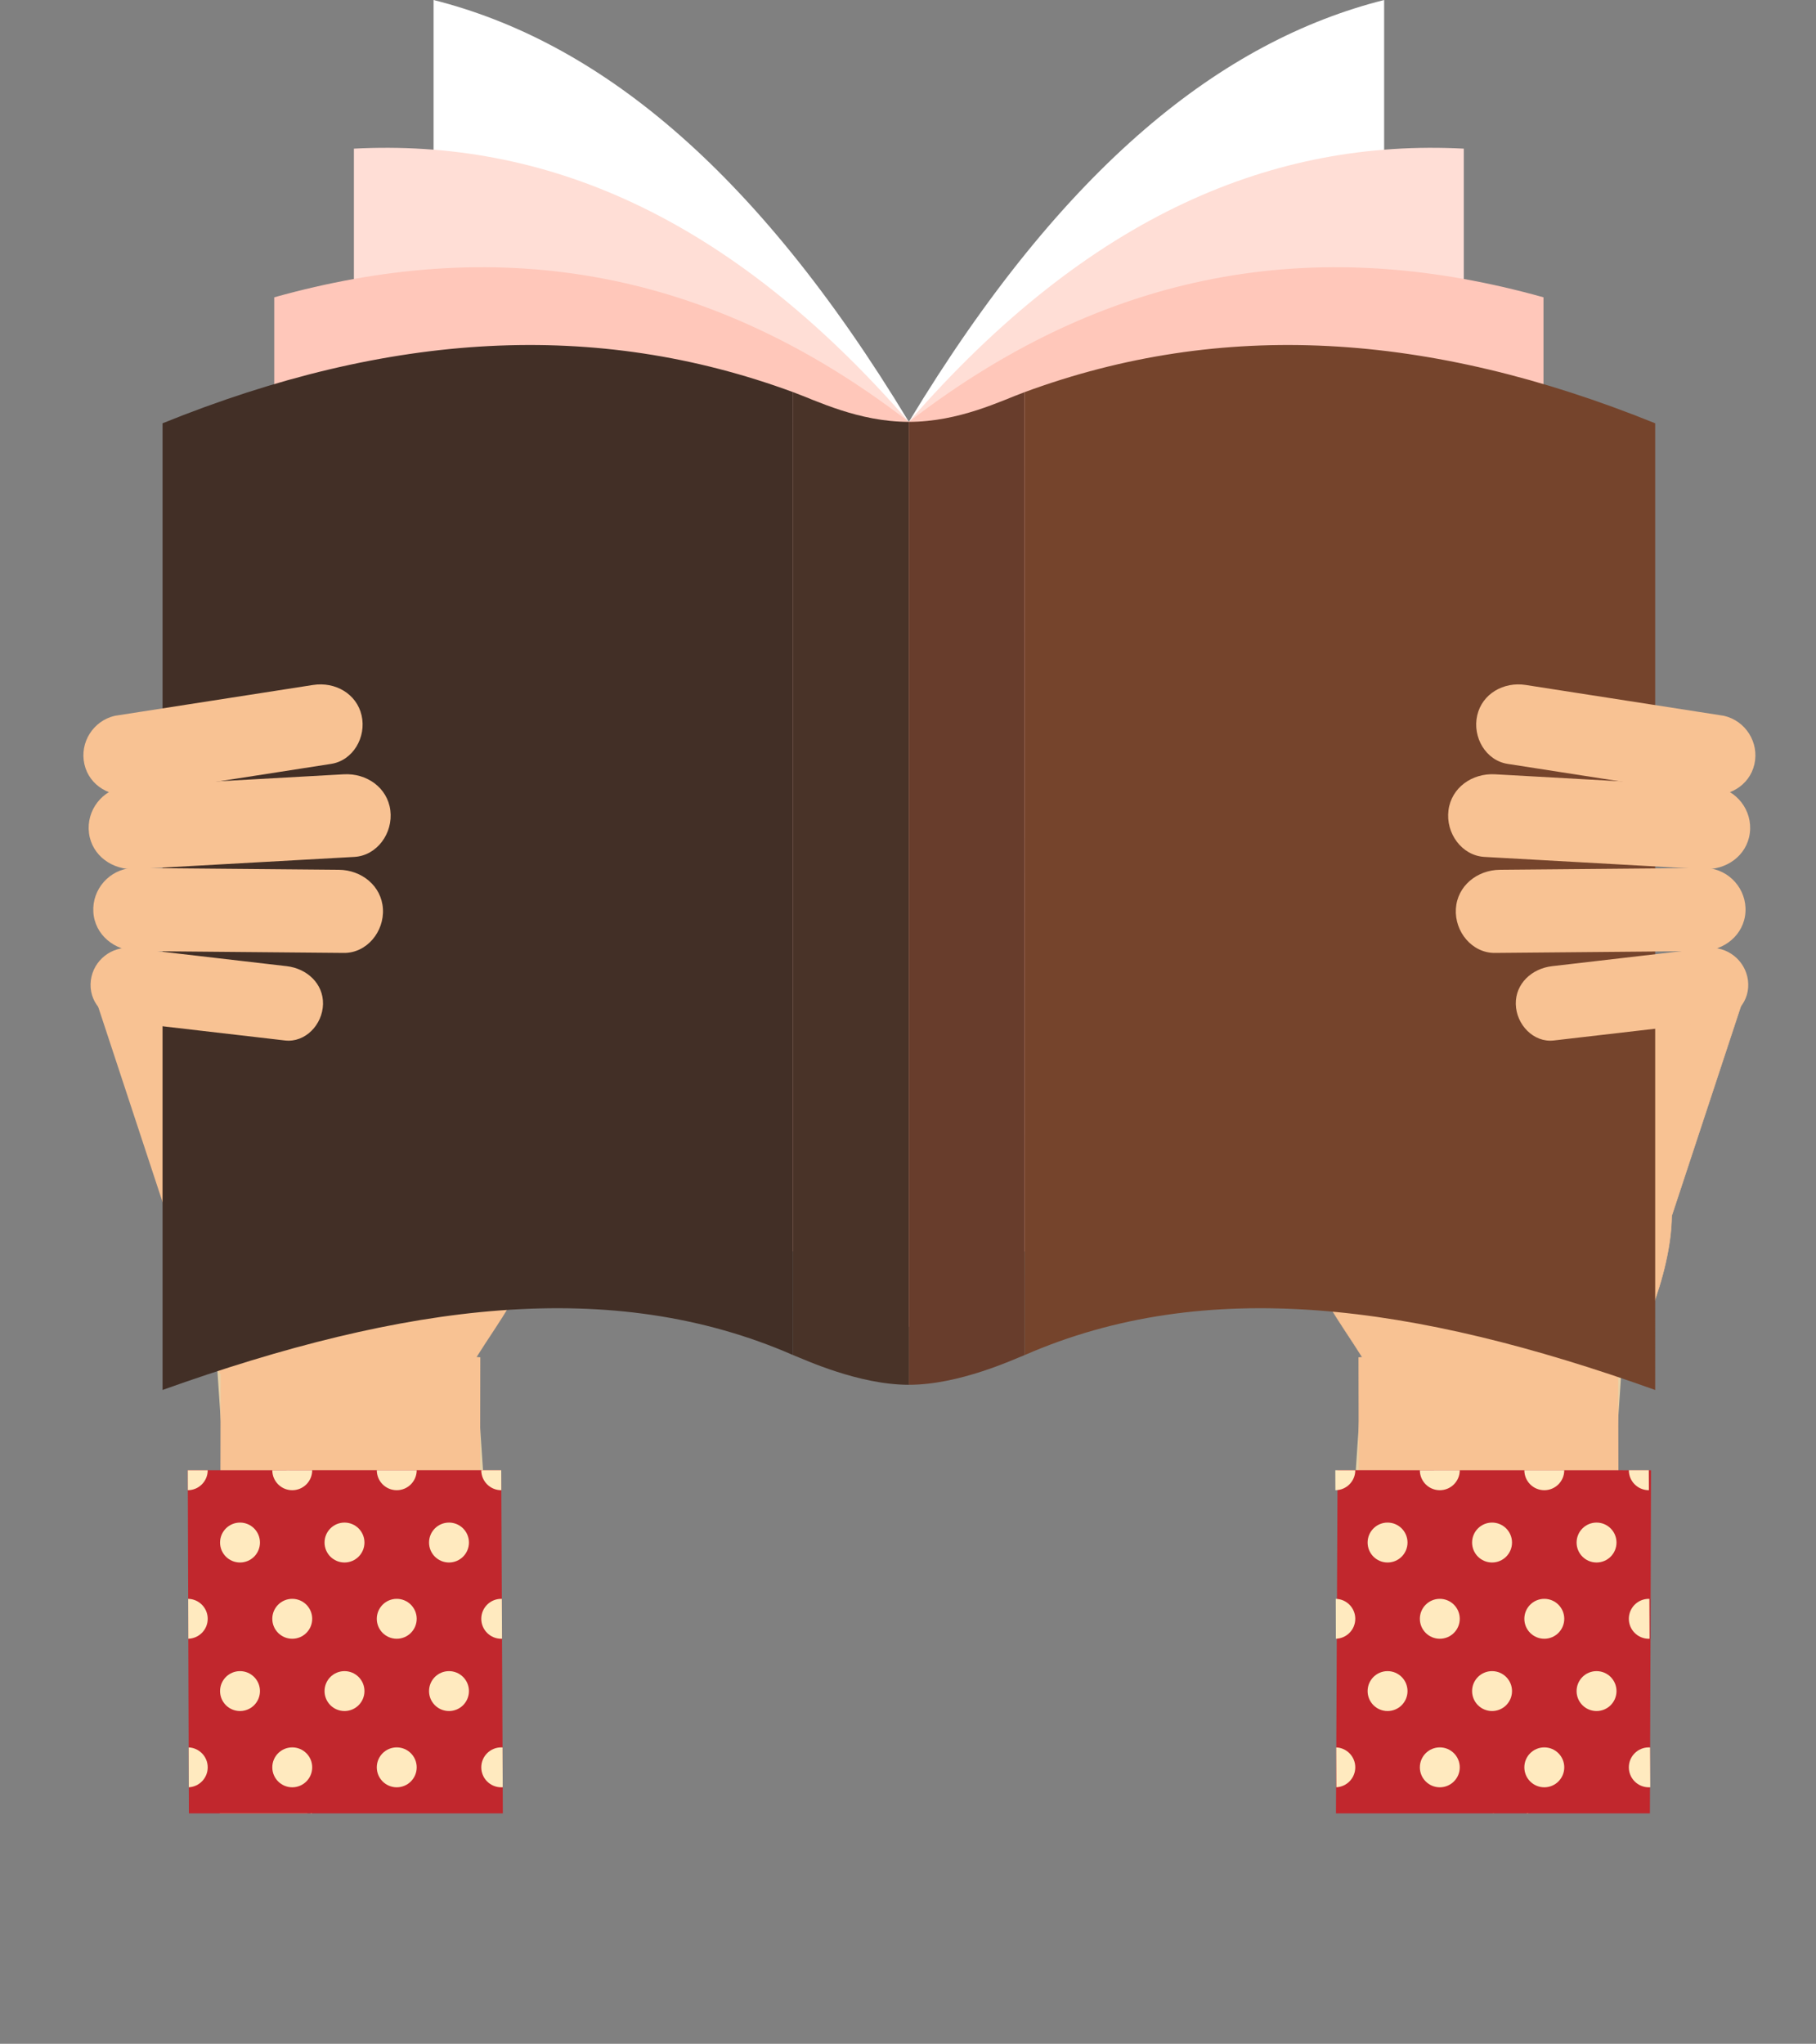 <?xml version="1.0" encoding="utf-8"?>
<!-- Generator: Adobe Illustrator 16.0.0, SVG Export Plug-In . SVG Version: 6.00 Build 0)  -->
<!DOCTYPE svg PUBLIC "-//W3C//DTD SVG 1.1//EN" "http://www.w3.org/Graphics/SVG/1.1/DTD/svg11.dtd">
<svg version="1.1" id="Layer_1" xmlns="http://www.w3.org/2000/svg" xmlns:xlink="http://www.w3.org/1999/xlink" x="0px" y="0px"
	 width="813.082px" height="914.79px" viewBox="0 0 813.082 914.79" enable-background="new 0 0 813.082 914.79"
	 xml:space="preserve">
<rect x="0" y="0" width="813.082" height="914.79" fill="#808080" stroke="none"/>
<g>
	<g>
		<polygon fill-rule="evenodd" clip-rule="evenodd" fill="#E7D1A7" points="613.735,558.483 602.885,719.604 683.901,811.891 
			714.698,781.49 728.156,580.702 		"/>
		<polygon fill-rule="evenodd" clip-rule="evenodd" fill="#F8C293" points="724.489,597.341 724.905,797.962 668.441,811.649 
			608.45,724.556 608.246,607.516 		"/>
		<g>
			<path fill-rule="evenodd" clip-rule="evenodd" fill="#D4B194" d="M547.18,409.538l22.57,120.927
				c2.294,12.286,23.193,56.621,35.629,55.321c12.425-1.293,13.158-39.413,10.551-51.654l-21.361-92.162
				C585.665,403.563,560.448,406.642,547.18,409.538z"/>
			
				<path fill-rule="evenodd" clip-rule="evenodd" fill="#F8C293" stroke="#F8C293" stroke-width="0.216" stroke-miterlimit="22.926" d="
				M780.64,446.674l-32.164,97.538c-0.343,26.791-15.271,61.061-26.875,74.589c-34.392,40.077-96.063,13.629-111.051-10.379
				c-11.683-18.721-22.095-30.772-22.112-45.109l23.565-132.124C611.985,413.571,780.905,425.864,780.64,446.674z"/>
		</g>
		<polygon fill-rule="evenodd" clip-rule="evenodd" fill="#C1272D" points="739.225,658.09 738.721,811.649 598.159,811.649 
			598.875,658.06 		"/>
	</g>
	<path fill-rule="evenodd" clip-rule="evenodd" fill="#FFFFFF" d="M194.118,0c72.2,18.202,143.148,73.588,212.807,188.817V593.85
		c-69.659-115.229-140.606-170.615-212.807-188.815V0z"/>
	<path fill-rule="evenodd" clip-rule="evenodd" fill="#FFDED6" d="M158.452,66.536c84.299-4.375,167.138,28.829,248.472,122.281
		c0,135.008,0,270.025,0,405.033c-81.334-93.448-164.173-126.651-248.472-122.277C158.452,336.559,158.452,201.547,158.452,66.536z"
		/>
	<path fill-rule="evenodd" clip-rule="evenodd" fill="#FFC7BA" d="M122.783,133.073c96.406-26.949,191.132-15.927,284.142,55.744
		c0,135.008,0,270.025,0,405.033c-93.01-71.667-187.736-82.688-284.142-55.744C122.783,403.096,122.783,268.084,122.783,133.073z"/>
	<g>
		<polygon fill-rule="evenodd" clip-rule="evenodd" fill="#E7D1A7" points="209.558,558.483 220.408,719.604 139.392,811.891 
			108.594,781.49 95.137,580.702 		"/>
		<polygon fill-rule="evenodd" clip-rule="evenodd" fill="#F8C293" points="98.803,597.341 98.387,811.649 137.555,811.649 
			214.843,724.556 215.051,607.516 		"/>
		<g>
			<path fill-rule="evenodd" clip-rule="evenodd" fill="#D4B194" d="M276.113,409.538l-22.57,120.927
				c-2.29,12.286-23.194,56.621-35.629,55.321c-12.424-1.293-13.158-39.413-10.551-51.654l21.361-92.162
				C237.627,403.563,262.845,406.642,276.113,409.538z"/>
			<path fill-rule="evenodd" clip-rule="evenodd" fill="#F8C293" d="M42.654,446.674l32.163,97.538
				c0.343,26.791,15.272,61.061,26.875,74.589c34.391,40.077,96.063,13.629,111.05-10.379
				c11.687-18.721,22.095-30.772,22.113-45.109L211.29,431.188C211.308,413.571,42.387,425.864,42.654,446.674z"/>
		</g>
		<polygon fill-rule="evenodd" clip-rule="evenodd" fill="#C1272D" points="84.067,658.074 84.571,811.649 225.134,811.649 
			224.418,658.046 		"/>
	</g>
	<path fill-rule="evenodd" clip-rule="evenodd" fill="#422F26" d="M72.771,189.463c101.633-41.122,194.156-46.417,282.309-13.947
		c0,144.226-0.014,286.773-0.014,430.999c-81.093-35.409-173.954-23.14-282.294,15.624
		C72.771,477.913,72.771,333.689,72.771,189.463z"/>
	<path fill-rule="evenodd" clip-rule="evenodd" fill="#FFFFFF" d="M619.724,0c-72.2,18.202-143.141,73.588-212.799,188.817V593.85
		c69.659-115.229,140.599-170.615,212.799-188.815V0z"/>
	<path fill-rule="evenodd" clip-rule="evenodd" fill="#FFDED6" d="M655.394,66.536c-84.3-4.375-167.131,28.829-248.469,122.281
		c0,135.008,0,270.025,0,405.033c81.338-93.448,164.169-126.651,248.469-122.277C655.394,336.559,655.394,201.547,655.394,66.536z"
		/>
	<path fill-rule="evenodd" clip-rule="evenodd" fill="#FFC7BA" d="M691.066,133.073c-96.406-26.949-191.128-15.927-284.142,55.744
		c0,135.008,0,270.025,0,405.033c93.014-71.667,187.736-82.688,284.142-55.744C691.066,403.096,691.066,268.084,691.066,133.073z"/>
	<path fill-rule="evenodd" clip-rule="evenodd" fill="#F8C293" d="M161.896,320.209L161.896,320.209
		c2.22,9.718-3.806,20.173-13.626,21.7L59.493,355.71c-9.824,1.526-19.48-3.911-21.7-13.625l0,0
		c-2.221-9.718,3.915-19.455,13.629-21.697l88.773-13.804C150.048,305.054,159.675,310.495,161.896,320.209z"/>
	<path fill-rule="evenodd" clip-rule="evenodd" fill="#F8C293" d="M174.766,362.697L174.766,362.697
		c1.3,10.171-5.916,20.284-16.127,20.853l-97.944,5.459c-10.211,0.574-19.553-5.956-20.853-16.13l0,0
		c-1.296-10.171,5.96-19.527,16.131-20.85l97.943-5.46C164.156,345.996,173.469,352.526,174.766,362.697z"/>
	<path fill-rule="evenodd" clip-rule="evenodd" fill="#F8C293" d="M171.445,406.766L171.445,406.766
		c0.632,10.238-7.227,19.843-17.456,19.755l-92.437-0.825c-10.229-0.095-19.126-7.224-19.754-17.462l0,0
		c-0.628-10.237,7.224-19.097,17.46-19.75l92.436,0.822C161.95,389.4,170.817,396.529,171.445,406.766z"/>
	<path fill-rule="evenodd" clip-rule="evenodd" fill="#F8C293" d="M144.622,449.448L144.622,449.448
		c-0.205,9.153-7.936,17.311-17,16.26l-70.816-8.21c-9.064-1.045-16.463-7.852-16.259-16.997l0,0
		c0.205-9.152,7.852-16.441,17-16.259l70.817,8.211C137.456,433.504,144.83,440.304,144.622,449.448z"/>
	<path fill-rule="evenodd" clip-rule="evenodd" fill="#493328" d="M355.077,175.516c10.35,3.773,29.308,13.301,51.844,13.301
		v362.055h0.003v68.95h-0.003c-22.537,0-46.739-11.313-51.844-13.308l-0.011-31.838L355.077,175.516z"/>
	<path fill-rule="evenodd" clip-rule="evenodd" fill="#683D2C" d="M458.769,175.516c-10.351,3.773-29.308,13.301-51.844,13.301
		v362.055l0,0v68.95l0,0c22.541,0,46.739-11.313,51.848-13.308l0.011-31.838L458.769,175.516z"/>
	<path fill-rule="evenodd" clip-rule="evenodd" fill="#75442C" d="M741.077,189.463c-101.632-41.122-194.156-46.417-282.309-13.947
		c0,144.226,0.015,286.773,0.015,430.999c81.094-35.409,173.953-23.14,282.294,15.624
		C741.077,477.913,741.077,333.689,741.077,189.463z"/>
	<path fill-rule="evenodd" clip-rule="evenodd" fill="#F8C293" d="M661.397,320.209L661.397,320.209
		c-2.217,9.718,3.806,20.173,13.629,21.7L763.8,355.71c9.824,1.526,19.48-3.911,21.701-13.625l0,0
		c2.22-9.718-3.915-19.455-13.631-21.697l-88.776-13.804C673.244,305.054,663.617,310.495,661.397,320.209z"/>
	<path fill-rule="evenodd" clip-rule="evenodd" fill="#F8C293" d="M648.524,362.697L648.524,362.697
		c-1.297,10.171,5.923,20.284,16.131,20.853l97.943,5.459c10.211,0.574,19.553-5.956,20.853-16.13l0,0
		c1.301-10.171-5.96-19.527-16.131-20.85l-97.943-5.46C659.137,345.996,649.823,352.526,648.524,362.697z"/>
	<path fill-rule="evenodd" clip-rule="evenodd" fill="#F8C293" d="M651.843,406.766L651.843,406.766
		c-0.627,10.238,7.232,19.843,17.465,19.755l92.433-0.825c10.229-0.095,19.121-7.224,19.755-17.462l0,0
		c0.631-10.233-7.225-19.097-17.461-19.75l-92.438,0.822C661.338,389.396,652.476,396.529,651.843,406.766z"/>
	<path fill-rule="evenodd" clip-rule="evenodd" fill="#F8C293" d="M678.667,449.448L678.667,449.448
		c0.209,9.153,7.94,17.311,17.004,16.26l70.816-8.202c9.064-1.053,16.464-7.859,16.259-17.005l0,0
		c-0.204-9.152-7.851-16.441-17-16.259l-70.816,8.211C685.837,433.504,678.463,440.304,678.667,449.448z"/>
	<g>
		<g>
			<path fill-rule="evenodd" clip-rule="evenodd" fill="#FFEABF" d="M93,658.074L93,658.074c0,4.923-3.984,8.918-8.904,8.933
				l-0.029-8.933H93z"/>
			<path fill-rule="evenodd" clip-rule="evenodd" fill="#FFEABF" d="M139.783,658.06v0.015c0,4.931-3.999,8.933-8.933,8.933
				c-4.934,0-8.933-4.002-8.933-8.933v-0.007L139.783,658.06z"/>
			<path fill-rule="evenodd" clip-rule="evenodd" fill="#FFEABF" d="M186.568,658.052v0.022c0,4.931-4.002,8.933-8.932,8.933
				c-4.934,0-8.933-4.002-8.933-8.933v-0.015L186.568,658.052z"/>
			<path fill-rule="evenodd" clip-rule="evenodd" fill="#FFEABF" d="M224.462,667.007h-0.044c-4.934,0-8.932-4.002-8.932-8.933
				v-0.028h8.932L224.462,667.007z"/>
		</g>
		<g>
			<path fill-rule="evenodd" clip-rule="evenodd" fill="#FFEABF" d="M107.459,681.498c4.934,0,8.932,4.003,8.932,8.933
				c0,4.938-3.999,8.933-8.932,8.933c-4.934,0-8.933-3.995-8.933-8.933C98.526,685.501,102.525,681.498,107.459,681.498z"/>
			<path fill-rule="evenodd" clip-rule="evenodd" fill="#FFEABF" d="M154.245,681.498c4.93,0,8.933,4.003,8.933,8.933
				c0,4.938-4.003,8.933-8.933,8.933c-4.934,0-8.936-3.995-8.936-8.933C145.309,685.501,149.311,681.498,154.245,681.498z"/>
			<path fill-rule="evenodd" clip-rule="evenodd" fill="#FFEABF" d="M201.027,681.498c4.934,0,8.933,4.003,8.933,8.933
				c0,4.938-3.999,8.933-8.933,8.933c-4.934,0-8.933-3.995-8.933-8.933C192.094,685.501,196.093,681.498,201.027,681.498z"/>
		</g>
		<g>
			<path fill-rule="evenodd" clip-rule="evenodd" fill="#FFEABF" d="M84.254,715.63C89.1,715.732,93,719.691,93,724.563
				c0,4.85-3.868,8.794-8.688,8.926L84.254,715.63z"/>
			<path fill-rule="evenodd" clip-rule="evenodd" fill="#FFEABF" d="M130.85,715.63c4.934,0,8.933,4.003,8.933,8.934
				c0,4.93-3.999,8.933-8.933,8.933c-4.934,0-8.933-4.003-8.933-8.933C121.917,719.633,125.916,715.63,130.85,715.63z"/>
			<path fill-rule="evenodd" clip-rule="evenodd" fill="#FFEABF" d="M177.636,715.63c4.93,0,8.932,4.003,8.932,8.934
				c0,4.93-4.002,8.933-8.932,8.933c-4.934,0-8.933-4.003-8.933-8.933C168.703,719.633,172.702,715.63,177.636,715.63z"/>
			<path fill-rule="evenodd" clip-rule="evenodd" fill="#FFEABF" d="M224.418,715.63l0.271,0.007l0.083,17.853l-0.354,0.007
				c-4.934,0-8.932-4.003-8.932-8.933C215.486,719.633,219.484,715.63,224.418,715.63z"/>
		</g>
		<g>
			<path fill-rule="evenodd" clip-rule="evenodd" fill="#FFEABF" d="M107.459,747.987c4.934,0,8.932,4.002,8.932,8.933
				c0,4.938-3.999,8.933-8.932,8.933c-4.934,0-8.933-3.995-8.933-8.933C98.526,751.989,102.525,747.987,107.459,747.987z"/>
			<path fill-rule="evenodd" clip-rule="evenodd" fill="#FFEABF" d="M154.245,747.987c4.93,0,8.933,4.002,8.933,8.933
				c0,4.938-4.003,8.933-8.933,8.933c-4.934,0-8.936-3.995-8.936-8.933C145.309,751.989,149.311,747.987,154.245,747.987z"/>
			<path fill-rule="evenodd" clip-rule="evenodd" fill="#FFEABF" d="M201.027,747.987c4.934,0,8.933,4.002,8.933,8.933
				c0,4.938-3.999,8.933-8.933,8.933c-4.934,0-8.933-3.995-8.933-8.933C192.094,751.989,196.093,747.987,201.027,747.987z"/>
		</g>
		<g>
			<path fill-rule="evenodd" clip-rule="evenodd" fill="#FFEABF" d="M84.473,782.126c4.748,0.213,8.528,4.126,8.528,8.926
				c0,4.777-3.751,8.677-8.469,8.919L84.473,782.126z"/>
			<path fill-rule="evenodd" clip-rule="evenodd" fill="#FFEABF" d="M130.85,782.119c4.934,0,8.933,3.995,8.933,8.933
				c0,4.93-3.999,8.933-8.933,8.933c-4.934,0-8.933-4.003-8.933-8.933C121.917,786.114,125.916,782.119,130.85,782.119z"/>
			<path fill-rule="evenodd" clip-rule="evenodd" fill="#FFEABF" d="M177.636,782.119c4.93,0,8.932,3.995,8.932,8.933
				c0,4.93-4.002,8.933-8.932,8.933c-4.934,0-8.933-4.003-8.933-8.933C168.703,786.114,172.702,782.119,177.636,782.119z"/>
			<path fill-rule="evenodd" clip-rule="evenodd" fill="#FFEABF" d="M224.418,782.119c0.198,0,0.388,0.007,0.581,0.021l0.084,17.822
				c-0.219,0.014-0.442,0.021-0.665,0.021c-4.934,0-8.932-4.003-8.932-8.933C215.486,786.114,219.484,782.119,224.418,782.119z"/>
		</g>
	</g>
	<g>
		<g>
			<path fill-rule="evenodd" clip-rule="evenodd" fill="#FFEABF" d="M606.8,658.074L606.8,658.074c0,4.923-3.984,8.918-8.904,8.933
				l-0.028-8.933H606.8z"/>
			<path fill-rule="evenodd" clip-rule="evenodd" fill="#FFEABF" d="M653.582,658.06v0.015c0,4.931-3.999,8.933-8.933,8.933
				s-8.934-4.002-8.934-8.933v-0.007L653.582,658.06z"/>
			<path fill-rule="evenodd" clip-rule="evenodd" fill="#FFEABF" d="M700.368,658.052v0.022c0,4.931-4.003,8.933-8.933,8.933
				c-4.935,0-8.937-4.002-8.937-8.933v-0.015L700.368,658.052z"/>
			<path fill-rule="evenodd" clip-rule="evenodd" fill="#FFEABF" d="M738.261,667.007h-0.043c-4.934,0-8.933-4.002-8.933-8.933
				v-0.028h8.933L738.261,667.007z"/>
		</g>
		<g>
			<path fill-rule="evenodd" clip-rule="evenodd" fill="#FFEABF" d="M621.258,681.498c4.935,0,8.933,4.003,8.933,8.933
				c0,4.938-3.998,8.933-8.933,8.933s-8.933-3.995-8.933-8.933C612.325,685.501,616.323,681.498,621.258,681.498z"/>
			<path fill-rule="evenodd" clip-rule="evenodd" fill="#FFEABF" d="M668.044,681.498c4.931,0,8.934,4.003,8.934,8.933
				c0,4.938-4.003,8.933-8.934,8.933c-4.934,0-8.937-3.995-8.937-8.933C659.107,685.501,663.11,681.498,668.044,681.498z"/>
			<path fill-rule="evenodd" clip-rule="evenodd" fill="#FFEABF" d="M714.826,681.498c4.935,0,8.933,4.003,8.933,8.933
				c0,4.938-3.998,8.933-8.933,8.933c-4.934,0-8.933-3.995-8.933-8.933C705.894,685.501,709.893,681.498,714.826,681.498z"/>
		</g>
		<g>
			<path fill-rule="evenodd" clip-rule="evenodd" fill="#FFEABF" d="M598.057,715.63c4.843,0.103,8.743,4.062,8.743,8.934
				c0,4.85-3.867,8.794-8.688,8.926L598.057,715.63z"/>
			<path fill-rule="evenodd" clip-rule="evenodd" fill="#FFEABF" d="M644.649,715.63c4.934,0,8.933,4.003,8.933,8.934
				c0,4.93-3.999,8.933-8.933,8.933s-8.934-4.003-8.934-8.933C635.716,719.633,639.716,715.63,644.649,715.63z"/>
			<path fill-rule="evenodd" clip-rule="evenodd" fill="#FFEABF" d="M691.436,715.63c4.93,0,8.933,4.003,8.933,8.934
				c0,4.93-4.003,8.933-8.933,8.933c-4.935,0-8.937-4.003-8.937-8.933C682.499,719.633,686.501,715.63,691.436,715.63z"/>
			<path fill-rule="evenodd" clip-rule="evenodd" fill="#FFEABF" d="M738.218,715.63l0.271,0.007l0.084,17.853l-0.354,0.007
				c-4.934,0-8.933-4.003-8.933-8.933C729.285,719.633,733.284,715.63,738.218,715.63z"/>
		</g>
		<g>
			<path fill-rule="evenodd" clip-rule="evenodd" fill="#FFEABF" d="M621.258,747.987c4.935,0,8.933,4.002,8.933,8.933
				c0,4.938-3.998,8.933-8.933,8.933s-8.933-3.995-8.933-8.933C612.325,751.989,616.323,747.987,621.258,747.987z"/>
			<path fill-rule="evenodd" clip-rule="evenodd" fill="#FFEABF" d="M668.044,747.987c4.931,0,8.934,4.002,8.934,8.933
				c0,4.938-4.003,8.933-8.934,8.933c-4.934,0-8.937-3.995-8.937-8.933C659.107,751.989,663.11,747.987,668.044,747.987z"/>
			<path fill-rule="evenodd" clip-rule="evenodd" fill="#FFEABF" d="M714.826,747.987c4.935,0,8.933,4.002,8.933,8.933
				c0,4.938-3.998,8.933-8.933,8.933c-4.934,0-8.933-3.995-8.933-8.933C705.894,751.989,709.893,747.987,714.826,747.987z"/>
		</g>
		<g>
			<path fill-rule="evenodd" clip-rule="evenodd" fill="#FFEABF" d="M598.272,782.126c4.747,0.213,8.527,4.126,8.527,8.926
				c0,4.777-3.75,8.677-8.47,8.919L598.272,782.126z"/>
			<path fill-rule="evenodd" clip-rule="evenodd" fill="#FFEABF" d="M644.649,782.119c4.934,0,8.933,3.995,8.933,8.933
				c0,4.93-3.999,8.933-8.933,8.933s-8.934-4.003-8.934-8.933C635.716,786.114,639.716,782.119,644.649,782.119z"/>
			<path fill-rule="evenodd" clip-rule="evenodd" fill="#FFEABF" d="M691.436,782.119c4.93,0,8.933,3.995,8.933,8.933
				c0,4.93-4.003,8.933-8.933,8.933c-4.935,0-8.937-4.003-8.937-8.933C682.499,786.114,686.501,782.119,691.436,782.119z"/>
			<path fill-rule="evenodd" clip-rule="evenodd" fill="#FFEABF" d="M738.218,782.119c0.196,0,0.391,0.007,0.58,0.021l0.084,17.822
				c-0.219,0.014-0.441,0.021-0.664,0.021c-4.934,0-8.933-4.003-8.933-8.933C729.285,786.114,733.284,782.119,738.218,782.119z"/>
		</g>
	</g>
</g>
</svg>
